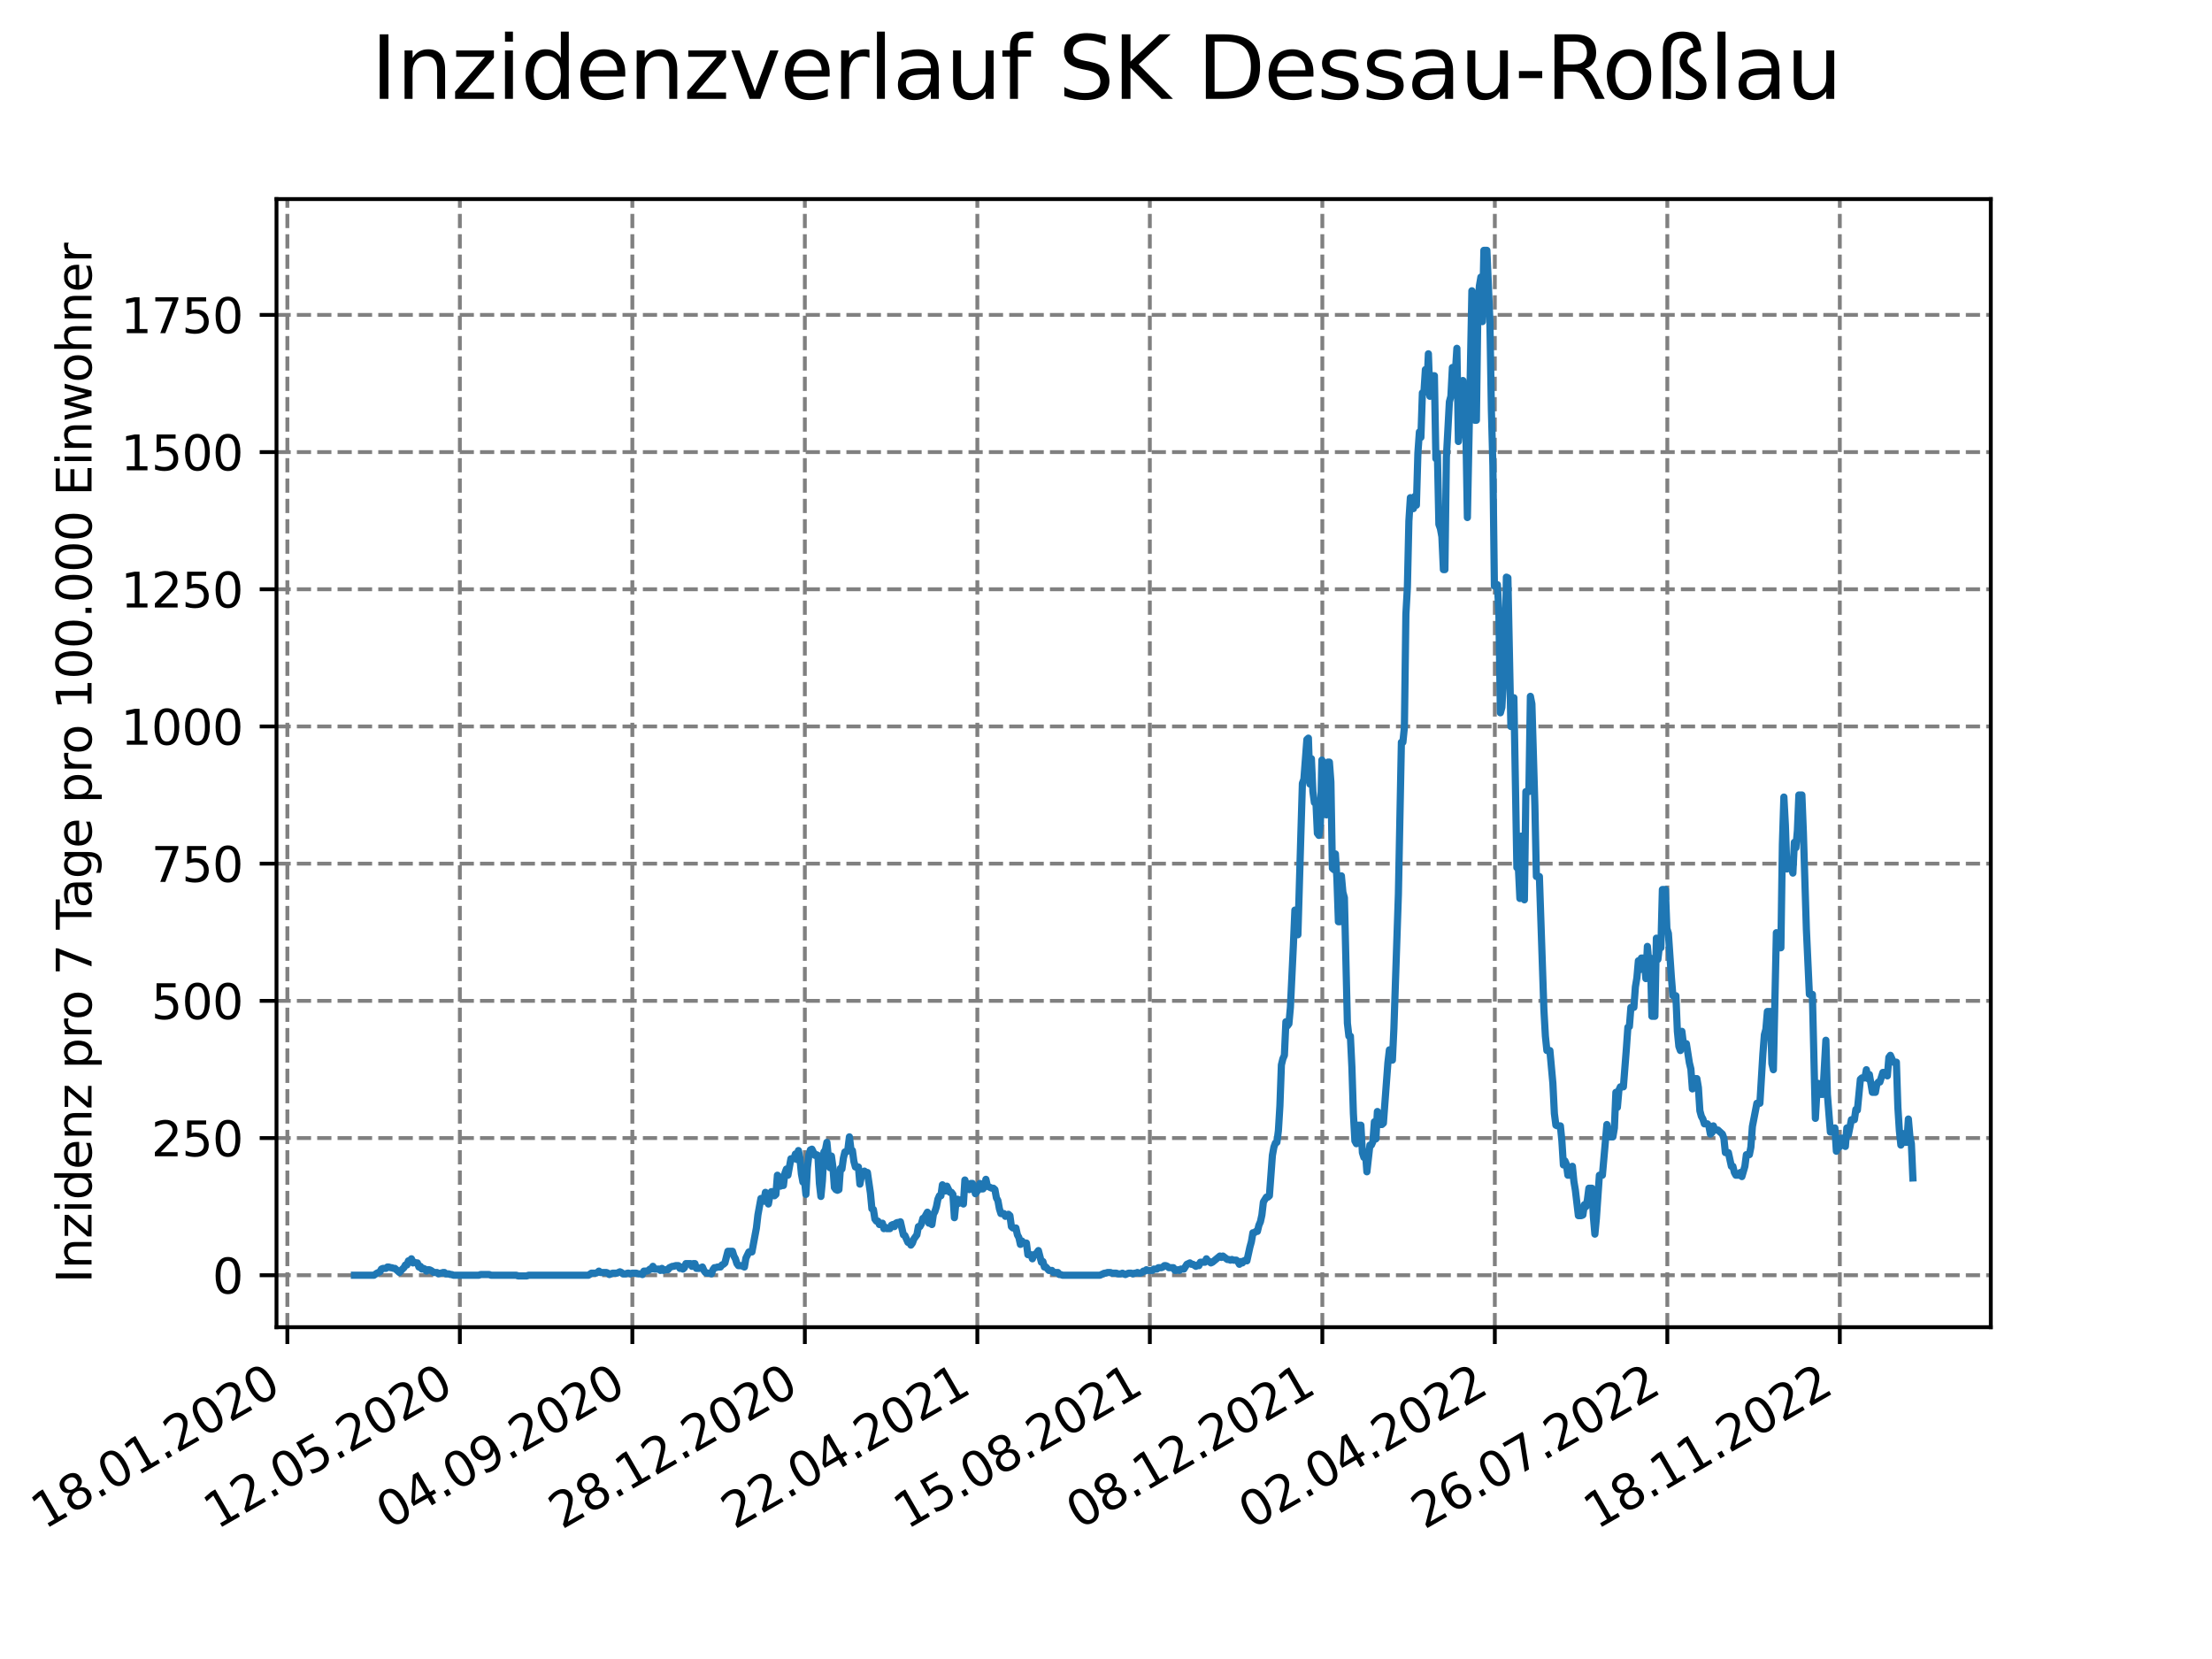 <?xml version="1.0" encoding="utf-8" standalone="no"?>
<!DOCTYPE svg PUBLIC "-//W3C//DTD SVG 1.1//EN"
  "http://www.w3.org/Graphics/SVG/1.1/DTD/svg11.dtd">
<svg xmlns:xlink="http://www.w3.org/1999/xlink" width="460.8pt" height="345.6pt" viewBox="0 0 460.8 345.6" xmlns="http://www.w3.org/2000/svg" version="1.1">
 <defs>
  <style type="text/css">*{stroke-linejoin: round; stroke-linecap: butt}</style>
 </defs>
 <g id="figure_1">
  <g id="patch_1">
   <path d="M 0 345.6 
L 460.8 345.6 
L 460.8 0 
L 0 0 
z
" style="fill: #ffffff"/>
  </g>
  <g id="axes_1">
   <g id="patch_2">
    <path d="M 57.6 276.48 
L 414.72 276.48 
L 414.72 41.472 
L 57.6 41.472 
z
" style="fill: #ffffff"/>
   </g>
   <g id="matplotlib.axis_1">
    <g id="xtick_1">
     <g id="line2d_1">
      <path d="M 59.863 276.48 
L 59.863 41.472 
" clip-path="url(#p223758a946)" style="fill: none; stroke-dasharray: 2.96,1.28; stroke-dashoffset: 0; stroke: #808080; stroke-width: 0.8"/>
     </g>
     <g id="line2d_2">
      <defs>
       <path id="mdf10ba7d74" d="M 0 0 
L 0 3.5 
" style="stroke: #000000; stroke-width: 0.8"/>
      </defs>
      <g>
       <use xlink:href="#mdf10ba7d74" x="59.863" y="276.48" style="stroke: #000000; stroke-width: 0.8"/>
      </g>
     </g>
     <g id="text_1">
      <!-- 18.01.2020 -->
      <g transform="translate(9.238 318.689) rotate(-30) scale(0.1 -0.1)">
       <defs>
        <path id="DejaVuSans-31" d="M 794 531 
L 1825 531 
L 1825 4091 
L 703 3866 
L 703 4441 
L 1819 4666 
L 2450 4666 
L 2450 531 
L 3481 531 
L 3481 0 
L 794 0 
L 794 531 
z
" transform="scale(0.016)"/>
        <path id="DejaVuSans-38" d="M 2034 2216 
Q 1584 2216 1326 1975 
Q 1069 1734 1069 1313 
Q 1069 891 1326 650 
Q 1584 409 2034 409 
Q 2484 409 2743 651 
Q 3003 894 3003 1313 
Q 3003 1734 2745 1975 
Q 2488 2216 2034 2216 
z
M 1403 2484 
Q 997 2584 770 2862 
Q 544 3141 544 3541 
Q 544 4100 942 4425 
Q 1341 4750 2034 4750 
Q 2731 4750 3128 4425 
Q 3525 4100 3525 3541 
Q 3525 3141 3298 2862 
Q 3072 2584 2669 2484 
Q 3125 2378 3379 2068 
Q 3634 1759 3634 1313 
Q 3634 634 3220 271 
Q 2806 -91 2034 -91 
Q 1263 -91 848 271 
Q 434 634 434 1313 
Q 434 1759 690 2068 
Q 947 2378 1403 2484 
z
M 1172 3481 
Q 1172 3119 1398 2916 
Q 1625 2713 2034 2713 
Q 2441 2713 2670 2916 
Q 2900 3119 2900 3481 
Q 2900 3844 2670 4047 
Q 2441 4250 2034 4250 
Q 1625 4250 1398 4047 
Q 1172 3844 1172 3481 
z
" transform="scale(0.016)"/>
        <path id="DejaVuSans-2e" d="M 684 794 
L 1344 794 
L 1344 0 
L 684 0 
L 684 794 
z
" transform="scale(0.016)"/>
        <path id="DejaVuSans-30" d="M 2034 4250 
Q 1547 4250 1301 3770 
Q 1056 3291 1056 2328 
Q 1056 1369 1301 889 
Q 1547 409 2034 409 
Q 2525 409 2770 889 
Q 3016 1369 3016 2328 
Q 3016 3291 2770 3770 
Q 2525 4250 2034 4250 
z
M 2034 4750 
Q 2819 4750 3233 4129 
Q 3647 3509 3647 2328 
Q 3647 1150 3233 529 
Q 2819 -91 2034 -91 
Q 1250 -91 836 529 
Q 422 1150 422 2328 
Q 422 3509 836 4129 
Q 1250 4750 2034 4750 
z
" transform="scale(0.016)"/>
        <path id="DejaVuSans-32" d="M 1228 531 
L 3431 531 
L 3431 0 
L 469 0 
L 469 531 
Q 828 903 1448 1529 
Q 2069 2156 2228 2338 
Q 2531 2678 2651 2914 
Q 2772 3150 2772 3378 
Q 2772 3750 2511 3984 
Q 2250 4219 1831 4219 
Q 1534 4219 1204 4116 
Q 875 4013 500 3803 
L 500 4441 
Q 881 4594 1212 4672 
Q 1544 4750 1819 4750 
Q 2544 4750 2975 4387 
Q 3406 4025 3406 3419 
Q 3406 3131 3298 2873 
Q 3191 2616 2906 2266 
Q 2828 2175 2409 1742 
Q 1991 1309 1228 531 
z
" transform="scale(0.016)"/>
       </defs>
       <use xlink:href="#DejaVuSans-31"/>
       <use xlink:href="#DejaVuSans-38" x="63.623"/>
       <use xlink:href="#DejaVuSans-2e" x="127.246"/>
       <use xlink:href="#DejaVuSans-30" x="159.033"/>
       <use xlink:href="#DejaVuSans-31" x="222.656"/>
       <use xlink:href="#DejaVuSans-2e" x="286.279"/>
       <use xlink:href="#DejaVuSans-32" x="318.066"/>
       <use xlink:href="#DejaVuSans-30" x="381.689"/>
       <use xlink:href="#DejaVuSans-32" x="445.312"/>
       <use xlink:href="#DejaVuSans-30" x="508.936"/>
      </g>
     </g>
    </g>
    <g id="xtick_2">
     <g id="line2d_3">
      <path d="M 95.797 276.48 
L 95.797 41.472 
" clip-path="url(#p223758a946)" style="fill: none; stroke-dasharray: 2.96,1.28; stroke-dashoffset: 0; stroke: #808080; stroke-width: 0.8"/>
     </g>
     <g id="line2d_4">
      <g>
       <use xlink:href="#mdf10ba7d74" x="95.797" y="276.48" style="stroke: #000000; stroke-width: 0.8"/>
      </g>
     </g>
     <g id="text_2">
      <!-- 12.05.2020 -->
      <g transform="translate(45.171 318.689) rotate(-30) scale(0.1 -0.1)">
       <defs>
        <path id="DejaVuSans-35" d="M 691 4666 
L 3169 4666 
L 3169 4134 
L 1269 4134 
L 1269 2991 
Q 1406 3038 1543 3061 
Q 1681 3084 1819 3084 
Q 2600 3084 3056 2656 
Q 3513 2228 3513 1497 
Q 3513 744 3044 326 
Q 2575 -91 1722 -91 
Q 1428 -91 1123 -41 
Q 819 9 494 109 
L 494 744 
Q 775 591 1075 516 
Q 1375 441 1709 441 
Q 2250 441 2565 725 
Q 2881 1009 2881 1497 
Q 2881 1984 2565 2268 
Q 2250 2553 1709 2553 
Q 1456 2553 1204 2497 
Q 953 2441 691 2322 
L 691 4666 
z
" transform="scale(0.016)"/>
       </defs>
       <use xlink:href="#DejaVuSans-31"/>
       <use xlink:href="#DejaVuSans-32" x="63.623"/>
       <use xlink:href="#DejaVuSans-2e" x="127.246"/>
       <use xlink:href="#DejaVuSans-30" x="159.033"/>
       <use xlink:href="#DejaVuSans-35" x="222.656"/>
       <use xlink:href="#DejaVuSans-2e" x="286.279"/>
       <use xlink:href="#DejaVuSans-32" x="318.066"/>
       <use xlink:href="#DejaVuSans-30" x="381.689"/>
       <use xlink:href="#DejaVuSans-32" x="445.312"/>
       <use xlink:href="#DejaVuSans-30" x="508.936"/>
      </g>
     </g>
    </g>
    <g id="xtick_3">
     <g id="line2d_5">
      <path d="M 131.73 276.48 
L 131.73 41.472 
" clip-path="url(#p223758a946)" style="fill: none; stroke-dasharray: 2.96,1.28; stroke-dashoffset: 0; stroke: #808080; stroke-width: 0.8"/>
     </g>
     <g id="line2d_6">
      <g>
       <use xlink:href="#mdf10ba7d74" x="131.73" y="276.48" style="stroke: #000000; stroke-width: 0.8"/>
      </g>
     </g>
     <g id="text_3">
      <!-- 04.09.2020 -->
      <g transform="translate(81.105 318.689) rotate(-30) scale(0.1 -0.1)">
       <defs>
        <path id="DejaVuSans-34" d="M 2419 4116 
L 825 1625 
L 2419 1625 
L 2419 4116 
z
M 2253 4666 
L 3047 4666 
L 3047 1625 
L 3713 1625 
L 3713 1100 
L 3047 1100 
L 3047 0 
L 2419 0 
L 2419 1100 
L 313 1100 
L 313 1709 
L 2253 4666 
z
" transform="scale(0.016)"/>
        <path id="DejaVuSans-39" d="M 703 97 
L 703 672 
Q 941 559 1184 500 
Q 1428 441 1663 441 
Q 2288 441 2617 861 
Q 2947 1281 2994 2138 
Q 2813 1869 2534 1725 
Q 2256 1581 1919 1581 
Q 1219 1581 811 2004 
Q 403 2428 403 3163 
Q 403 3881 828 4315 
Q 1253 4750 1959 4750 
Q 2769 4750 3195 4129 
Q 3622 3509 3622 2328 
Q 3622 1225 3098 567 
Q 2575 -91 1691 -91 
Q 1453 -91 1209 -44 
Q 966 3 703 97 
z
M 1959 2075 
Q 2384 2075 2632 2365 
Q 2881 2656 2881 3163 
Q 2881 3666 2632 3958 
Q 2384 4250 1959 4250 
Q 1534 4250 1286 3958 
Q 1038 3666 1038 3163 
Q 1038 2656 1286 2365 
Q 1534 2075 1959 2075 
z
" transform="scale(0.016)"/>
       </defs>
       <use xlink:href="#DejaVuSans-30"/>
       <use xlink:href="#DejaVuSans-34" x="63.623"/>
       <use xlink:href="#DejaVuSans-2e" x="127.246"/>
       <use xlink:href="#DejaVuSans-30" x="159.033"/>
       <use xlink:href="#DejaVuSans-39" x="222.656"/>
       <use xlink:href="#DejaVuSans-2e" x="286.279"/>
       <use xlink:href="#DejaVuSans-32" x="318.066"/>
       <use xlink:href="#DejaVuSans-30" x="381.689"/>
       <use xlink:href="#DejaVuSans-32" x="445.312"/>
       <use xlink:href="#DejaVuSans-30" x="508.936"/>
      </g>
     </g>
    </g>
    <g id="xtick_4">
     <g id="line2d_7">
      <path d="M 167.664 276.48 
L 167.664 41.472 
" clip-path="url(#p223758a946)" style="fill: none; stroke-dasharray: 2.96,1.28; stroke-dashoffset: 0; stroke: #808080; stroke-width: 0.8"/>
     </g>
     <g id="line2d_8">
      <g>
       <use xlink:href="#mdf10ba7d74" x="167.664" y="276.48" style="stroke: #000000; stroke-width: 0.8"/>
      </g>
     </g>
     <g id="text_4">
      <!-- 28.12.2020 -->
      <g transform="translate(117.039 318.689) rotate(-30) scale(0.1 -0.1)">
       <use xlink:href="#DejaVuSans-32"/>
       <use xlink:href="#DejaVuSans-38" x="63.623"/>
       <use xlink:href="#DejaVuSans-2e" x="127.246"/>
       <use xlink:href="#DejaVuSans-31" x="159.033"/>
       <use xlink:href="#DejaVuSans-32" x="222.656"/>
       <use xlink:href="#DejaVuSans-2e" x="286.279"/>
       <use xlink:href="#DejaVuSans-32" x="318.066"/>
       <use xlink:href="#DejaVuSans-30" x="381.689"/>
       <use xlink:href="#DejaVuSans-32" x="445.312"/>
       <use xlink:href="#DejaVuSans-30" x="508.936"/>
      </g>
     </g>
    </g>
    <g id="xtick_5">
     <g id="line2d_9">
      <path d="M 203.598 276.48 
L 203.598 41.472 
" clip-path="url(#p223758a946)" style="fill: none; stroke-dasharray: 2.96,1.28; stroke-dashoffset: 0; stroke: #808080; stroke-width: 0.8"/>
     </g>
     <g id="line2d_10">
      <g>
       <use xlink:href="#mdf10ba7d74" x="203.598" y="276.48" style="stroke: #000000; stroke-width: 0.8"/>
      </g>
     </g>
     <g id="text_5">
      <!-- 22.04.2021 -->
      <g transform="translate(152.973 318.689) rotate(-30) scale(0.1 -0.1)">
       <use xlink:href="#DejaVuSans-32"/>
       <use xlink:href="#DejaVuSans-32" x="63.623"/>
       <use xlink:href="#DejaVuSans-2e" x="127.246"/>
       <use xlink:href="#DejaVuSans-30" x="159.033"/>
       <use xlink:href="#DejaVuSans-34" x="222.656"/>
       <use xlink:href="#DejaVuSans-2e" x="286.279"/>
       <use xlink:href="#DejaVuSans-32" x="318.066"/>
       <use xlink:href="#DejaVuSans-30" x="381.689"/>
       <use xlink:href="#DejaVuSans-32" x="445.312"/>
       <use xlink:href="#DejaVuSans-31" x="508.936"/>
      </g>
     </g>
    </g>
    <g id="xtick_6">
     <g id="line2d_11">
      <path d="M 239.532 276.48 
L 239.532 41.472 
" clip-path="url(#p223758a946)" style="fill: none; stroke-dasharray: 2.96,1.28; stroke-dashoffset: 0; stroke: #808080; stroke-width: 0.8"/>
     </g>
     <g id="line2d_12">
      <g>
       <use xlink:href="#mdf10ba7d74" x="239.532" y="276.48" style="stroke: #000000; stroke-width: 0.8"/>
      </g>
     </g>
     <g id="text_6">
      <!-- 15.08.2021 -->
      <g transform="translate(188.907 318.689) rotate(-30) scale(0.1 -0.1)">
       <use xlink:href="#DejaVuSans-31"/>
       <use xlink:href="#DejaVuSans-35" x="63.623"/>
       <use xlink:href="#DejaVuSans-2e" x="127.246"/>
       <use xlink:href="#DejaVuSans-30" x="159.033"/>
       <use xlink:href="#DejaVuSans-38" x="222.656"/>
       <use xlink:href="#DejaVuSans-2e" x="286.279"/>
       <use xlink:href="#DejaVuSans-32" x="318.066"/>
       <use xlink:href="#DejaVuSans-30" x="381.689"/>
       <use xlink:href="#DejaVuSans-32" x="445.312"/>
       <use xlink:href="#DejaVuSans-31" x="508.936"/>
      </g>
     </g>
    </g>
    <g id="xtick_7">
     <g id="line2d_13">
      <path d="M 275.466 276.48 
L 275.466 41.472 
" clip-path="url(#p223758a946)" style="fill: none; stroke-dasharray: 2.96,1.28; stroke-dashoffset: 0; stroke: #808080; stroke-width: 0.8"/>
     </g>
     <g id="line2d_14">
      <g>
       <use xlink:href="#mdf10ba7d74" x="275.466" y="276.48" style="stroke: #000000; stroke-width: 0.8"/>
      </g>
     </g>
     <g id="text_7">
      <!-- 08.12.2021 -->
      <g transform="translate(224.841 318.689) rotate(-30) scale(0.1 -0.1)">
       <use xlink:href="#DejaVuSans-30"/>
       <use xlink:href="#DejaVuSans-38" x="63.623"/>
       <use xlink:href="#DejaVuSans-2e" x="127.246"/>
       <use xlink:href="#DejaVuSans-31" x="159.033"/>
       <use xlink:href="#DejaVuSans-32" x="222.656"/>
       <use xlink:href="#DejaVuSans-2e" x="286.279"/>
       <use xlink:href="#DejaVuSans-32" x="318.066"/>
       <use xlink:href="#DejaVuSans-30" x="381.689"/>
       <use xlink:href="#DejaVuSans-32" x="445.312"/>
       <use xlink:href="#DejaVuSans-31" x="508.936"/>
      </g>
     </g>
    </g>
    <g id="xtick_8">
     <g id="line2d_15">
      <path d="M 311.4 276.48 
L 311.4 41.472 
" clip-path="url(#p223758a946)" style="fill: none; stroke-dasharray: 2.96,1.28; stroke-dashoffset: 0; stroke: #808080; stroke-width: 0.8"/>
     </g>
     <g id="line2d_16">
      <g>
       <use xlink:href="#mdf10ba7d74" x="311.4" y="276.48" style="stroke: #000000; stroke-width: 0.8"/>
      </g>
     </g>
     <g id="text_8">
      <!-- 02.04.2022 -->
      <g transform="translate(260.775 318.689) rotate(-30) scale(0.1 -0.1)">
       <use xlink:href="#DejaVuSans-30"/>
       <use xlink:href="#DejaVuSans-32" x="63.623"/>
       <use xlink:href="#DejaVuSans-2e" x="127.246"/>
       <use xlink:href="#DejaVuSans-30" x="159.033"/>
       <use xlink:href="#DejaVuSans-34" x="222.656"/>
       <use xlink:href="#DejaVuSans-2e" x="286.279"/>
       <use xlink:href="#DejaVuSans-32" x="318.066"/>
       <use xlink:href="#DejaVuSans-30" x="381.689"/>
       <use xlink:href="#DejaVuSans-32" x="445.312"/>
       <use xlink:href="#DejaVuSans-32" x="508.936"/>
      </g>
     </g>
    </g>
    <g id="xtick_9">
     <g id="line2d_17">
      <path d="M 347.334 276.48 
L 347.334 41.472 
" clip-path="url(#p223758a946)" style="fill: none; stroke-dasharray: 2.96,1.28; stroke-dashoffset: 0; stroke: #808080; stroke-width: 0.8"/>
     </g>
     <g id="line2d_18">
      <g>
       <use xlink:href="#mdf10ba7d74" x="347.334" y="276.48" style="stroke: #000000; stroke-width: 0.8"/>
      </g>
     </g>
     <g id="text_9">
      <!-- 26.07.2022 -->
      <g transform="translate(296.708 318.689) rotate(-30) scale(0.1 -0.1)">
       <defs>
        <path id="DejaVuSans-36" d="M 2113 2584 
Q 1688 2584 1439 2293 
Q 1191 2003 1191 1497 
Q 1191 994 1439 701 
Q 1688 409 2113 409 
Q 2538 409 2786 701 
Q 3034 994 3034 1497 
Q 3034 2003 2786 2293 
Q 2538 2584 2113 2584 
z
M 3366 4563 
L 3366 3988 
Q 3128 4100 2886 4159 
Q 2644 4219 2406 4219 
Q 1781 4219 1451 3797 
Q 1122 3375 1075 2522 
Q 1259 2794 1537 2939 
Q 1816 3084 2150 3084 
Q 2853 3084 3261 2657 
Q 3669 2231 3669 1497 
Q 3669 778 3244 343 
Q 2819 -91 2113 -91 
Q 1303 -91 875 529 
Q 447 1150 447 2328 
Q 447 3434 972 4092 
Q 1497 4750 2381 4750 
Q 2619 4750 2861 4703 
Q 3103 4656 3366 4563 
z
" transform="scale(0.016)"/>
        <path id="DejaVuSans-37" d="M 525 4666 
L 3525 4666 
L 3525 4397 
L 1831 0 
L 1172 0 
L 2766 4134 
L 525 4134 
L 525 4666 
z
" transform="scale(0.016)"/>
       </defs>
       <use xlink:href="#DejaVuSans-32"/>
       <use xlink:href="#DejaVuSans-36" x="63.623"/>
       <use xlink:href="#DejaVuSans-2e" x="127.246"/>
       <use xlink:href="#DejaVuSans-30" x="159.033"/>
       <use xlink:href="#DejaVuSans-37" x="222.656"/>
       <use xlink:href="#DejaVuSans-2e" x="286.279"/>
       <use xlink:href="#DejaVuSans-32" x="318.066"/>
       <use xlink:href="#DejaVuSans-30" x="381.689"/>
       <use xlink:href="#DejaVuSans-32" x="445.312"/>
       <use xlink:href="#DejaVuSans-32" x="508.936"/>
      </g>
     </g>
    </g>
    <g id="xtick_10">
     <g id="line2d_19">
      <path d="M 383.267 276.48 
L 383.267 41.472 
" clip-path="url(#p223758a946)" style="fill: none; stroke-dasharray: 2.96,1.28; stroke-dashoffset: 0; stroke: #808080; stroke-width: 0.8"/>
     </g>
     <g id="line2d_20">
      <g>
       <use xlink:href="#mdf10ba7d74" x="383.267" y="276.48" style="stroke: #000000; stroke-width: 0.8"/>
      </g>
     </g>
     <g id="text_10">
      <!-- 18.11.2022 -->
      <g transform="translate(332.642 318.689) rotate(-30) scale(0.1 -0.1)">
       <use xlink:href="#DejaVuSans-31"/>
       <use xlink:href="#DejaVuSans-38" x="63.623"/>
       <use xlink:href="#DejaVuSans-2e" x="127.246"/>
       <use xlink:href="#DejaVuSans-31" x="159.033"/>
       <use xlink:href="#DejaVuSans-31" x="222.656"/>
       <use xlink:href="#DejaVuSans-2e" x="286.279"/>
       <use xlink:href="#DejaVuSans-32" x="318.066"/>
       <use xlink:href="#DejaVuSans-30" x="381.689"/>
       <use xlink:href="#DejaVuSans-32" x="445.312"/>
       <use xlink:href="#DejaVuSans-32" x="508.936"/>
      </g>
     </g>
    </g>
   </g>
   <g id="matplotlib.axis_2">
    <g id="ytick_1">
     <g id="line2d_21">
      <path d="M 57.6 265.655 
L 414.72 265.655 
" clip-path="url(#p223758a946)" style="fill: none; stroke-dasharray: 2.96,1.28; stroke-dashoffset: 0; stroke: #808080; stroke-width: 0.8"/>
     </g>
     <g id="line2d_22">
      <defs>
       <path id="m683cdaf715" d="M 0 0 
L -3.5 0 
" style="stroke: #000000; stroke-width: 0.8"/>
      </defs>
      <g>
       <use xlink:href="#m683cdaf715" x="57.6" y="265.655" style="stroke: #000000; stroke-width: 0.8"/>
      </g>
     </g>
     <g id="text_11">
      <!-- 0 -->
      <g transform="translate(44.237 269.454) scale(0.1 -0.1)">
       <use xlink:href="#DejaVuSans-30"/>
      </g>
     </g>
    </g>
    <g id="ytick_2">
     <g id="line2d_23">
      <path d="M 57.6 237.075 
L 414.72 237.075 
" clip-path="url(#p223758a946)" style="fill: none; stroke-dasharray: 2.96,1.28; stroke-dashoffset: 0; stroke: #808080; stroke-width: 0.8"/>
     </g>
     <g id="line2d_24">
      <g>
       <use xlink:href="#m683cdaf715" x="57.6" y="237.075" style="stroke: #000000; stroke-width: 0.8"/>
      </g>
     </g>
     <g id="text_12">
      <!-- 250 -->
      <g transform="translate(31.512 240.875) scale(0.1 -0.1)">
       <use xlink:href="#DejaVuSans-32"/>
       <use xlink:href="#DejaVuSans-35" x="63.623"/>
       <use xlink:href="#DejaVuSans-30" x="127.246"/>
      </g>
     </g>
    </g>
    <g id="ytick_3">
     <g id="line2d_25">
      <path d="M 57.6 208.496 
L 414.72 208.496 
" clip-path="url(#p223758a946)" style="fill: none; stroke-dasharray: 2.96,1.28; stroke-dashoffset: 0; stroke: #808080; stroke-width: 0.8"/>
     </g>
     <g id="line2d_26">
      <g>
       <use xlink:href="#m683cdaf715" x="57.6" y="208.496" style="stroke: #000000; stroke-width: 0.8"/>
      </g>
     </g>
     <g id="text_13">
      <!-- 500 -->
      <g transform="translate(31.512 212.295) scale(0.1 -0.1)">
       <use xlink:href="#DejaVuSans-35"/>
       <use xlink:href="#DejaVuSans-30" x="63.623"/>
       <use xlink:href="#DejaVuSans-30" x="127.246"/>
      </g>
     </g>
    </g>
    <g id="ytick_4">
     <g id="line2d_27">
      <path d="M 57.6 179.916 
L 414.72 179.916 
" clip-path="url(#p223758a946)" style="fill: none; stroke-dasharray: 2.96,1.28; stroke-dashoffset: 0; stroke: #808080; stroke-width: 0.8"/>
     </g>
     <g id="line2d_28">
      <g>
       <use xlink:href="#m683cdaf715" x="57.6" y="179.916" style="stroke: #000000; stroke-width: 0.8"/>
      </g>
     </g>
     <g id="text_14">
      <!-- 750 -->
      <g transform="translate(31.512 183.715) scale(0.1 -0.1)">
       <use xlink:href="#DejaVuSans-37"/>
       <use xlink:href="#DejaVuSans-35" x="63.623"/>
       <use xlink:href="#DejaVuSans-30" x="127.246"/>
      </g>
     </g>
    </g>
    <g id="ytick_5">
     <g id="line2d_29">
      <path d="M 57.6 151.336 
L 414.72 151.336 
" clip-path="url(#p223758a946)" style="fill: none; stroke-dasharray: 2.96,1.28; stroke-dashoffset: 0; stroke: #808080; stroke-width: 0.8"/>
     </g>
     <g id="line2d_30">
      <g>
       <use xlink:href="#m683cdaf715" x="57.6" y="151.336" style="stroke: #000000; stroke-width: 0.8"/>
      </g>
     </g>
     <g id="text_15">
      <!-- 1000 -->
      <g transform="translate(25.15 155.136) scale(0.1 -0.1)">
       <use xlink:href="#DejaVuSans-31"/>
       <use xlink:href="#DejaVuSans-30" x="63.623"/>
       <use xlink:href="#DejaVuSans-30" x="127.246"/>
       <use xlink:href="#DejaVuSans-30" x="190.869"/>
      </g>
     </g>
    </g>
    <g id="ytick_6">
     <g id="line2d_31">
      <path d="M 57.6 122.757 
L 414.72 122.757 
" clip-path="url(#p223758a946)" style="fill: none; stroke-dasharray: 2.96,1.28; stroke-dashoffset: 0; stroke: #808080; stroke-width: 0.8"/>
     </g>
     <g id="line2d_32">
      <g>
       <use xlink:href="#m683cdaf715" x="57.6" y="122.757" style="stroke: #000000; stroke-width: 0.8"/>
      </g>
     </g>
     <g id="text_16">
      <!-- 1250 -->
      <g transform="translate(25.15 126.556) scale(0.1 -0.1)">
       <use xlink:href="#DejaVuSans-31"/>
       <use xlink:href="#DejaVuSans-32" x="63.623"/>
       <use xlink:href="#DejaVuSans-35" x="127.246"/>
       <use xlink:href="#DejaVuSans-30" x="190.869"/>
      </g>
     </g>
    </g>
    <g id="ytick_7">
     <g id="line2d_33">
      <path d="M 57.6 94.177 
L 414.72 94.177 
" clip-path="url(#p223758a946)" style="fill: none; stroke-dasharray: 2.96,1.28; stroke-dashoffset: 0; stroke: #808080; stroke-width: 0.8"/>
     </g>
     <g id="line2d_34">
      <g>
       <use xlink:href="#m683cdaf715" x="57.6" y="94.177" style="stroke: #000000; stroke-width: 0.8"/>
      </g>
     </g>
     <g id="text_17">
      <!-- 1500 -->
      <g transform="translate(25.15 97.976) scale(0.1 -0.1)">
       <use xlink:href="#DejaVuSans-31"/>
       <use xlink:href="#DejaVuSans-35" x="63.623"/>
       <use xlink:href="#DejaVuSans-30" x="127.246"/>
       <use xlink:href="#DejaVuSans-30" x="190.869"/>
      </g>
     </g>
    </g>
    <g id="ytick_8">
     <g id="line2d_35">
      <path d="M 57.6 65.598 
L 414.72 65.598 
" clip-path="url(#p223758a946)" style="fill: none; stroke-dasharray: 2.96,1.28; stroke-dashoffset: 0; stroke: #808080; stroke-width: 0.8"/>
     </g>
     <g id="line2d_36">
      <g>
       <use xlink:href="#m683cdaf715" x="57.6" y="65.598" style="stroke: #000000; stroke-width: 0.8"/>
      </g>
     </g>
     <g id="text_18">
      <!-- 1750 -->
      <g transform="translate(25.15 69.397) scale(0.1 -0.1)">
       <use xlink:href="#DejaVuSans-31"/>
       <use xlink:href="#DejaVuSans-37" x="63.623"/>
       <use xlink:href="#DejaVuSans-35" x="127.246"/>
       <use xlink:href="#DejaVuSans-30" x="190.869"/>
      </g>
     </g>
    </g>
    <g id="text_19">
     <!-- Inzidenz pro 7 Tage pro 100.000 Einwohner -->
     <g transform="translate(19.07 267.301) rotate(-90) scale(0.1 -0.1)">
      <defs>
       <path id="DejaVuSans-49" d="M 628 4666 
L 1259 4666 
L 1259 0 
L 628 0 
L 628 4666 
z
" transform="scale(0.016)"/>
       <path id="DejaVuSans-6e" d="M 3513 2113 
L 3513 0 
L 2938 0 
L 2938 2094 
Q 2938 2591 2744 2837 
Q 2550 3084 2163 3084 
Q 1697 3084 1428 2787 
Q 1159 2491 1159 1978 
L 1159 0 
L 581 0 
L 581 3500 
L 1159 3500 
L 1159 2956 
Q 1366 3272 1645 3428 
Q 1925 3584 2291 3584 
Q 2894 3584 3203 3211 
Q 3513 2838 3513 2113 
z
" transform="scale(0.016)"/>
       <path id="DejaVuSans-7a" d="M 353 3500 
L 3084 3500 
L 3084 2975 
L 922 459 
L 3084 459 
L 3084 0 
L 275 0 
L 275 525 
L 2438 3041 
L 353 3041 
L 353 3500 
z
" transform="scale(0.016)"/>
       <path id="DejaVuSans-69" d="M 603 3500 
L 1178 3500 
L 1178 0 
L 603 0 
L 603 3500 
z
M 603 4863 
L 1178 4863 
L 1178 4134 
L 603 4134 
L 603 4863 
z
" transform="scale(0.016)"/>
       <path id="DejaVuSans-64" d="M 2906 2969 
L 2906 4863 
L 3481 4863 
L 3481 0 
L 2906 0 
L 2906 525 
Q 2725 213 2448 61 
Q 2172 -91 1784 -91 
Q 1150 -91 751 415 
Q 353 922 353 1747 
Q 353 2572 751 3078 
Q 1150 3584 1784 3584 
Q 2172 3584 2448 3432 
Q 2725 3281 2906 2969 
z
M 947 1747 
Q 947 1113 1208 752 
Q 1469 391 1925 391 
Q 2381 391 2643 752 
Q 2906 1113 2906 1747 
Q 2906 2381 2643 2742 
Q 2381 3103 1925 3103 
Q 1469 3103 1208 2742 
Q 947 2381 947 1747 
z
" transform="scale(0.016)"/>
       <path id="DejaVuSans-65" d="M 3597 1894 
L 3597 1613 
L 953 1613 
Q 991 1019 1311 708 
Q 1631 397 2203 397 
Q 2534 397 2845 478 
Q 3156 559 3463 722 
L 3463 178 
Q 3153 47 2828 -22 
Q 2503 -91 2169 -91 
Q 1331 -91 842 396 
Q 353 884 353 1716 
Q 353 2575 817 3079 
Q 1281 3584 2069 3584 
Q 2775 3584 3186 3129 
Q 3597 2675 3597 1894 
z
M 3022 2063 
Q 3016 2534 2758 2815 
Q 2500 3097 2075 3097 
Q 1594 3097 1305 2825 
Q 1016 2553 972 2059 
L 3022 2063 
z
" transform="scale(0.016)"/>
       <path id="DejaVuSans-20" transform="scale(0.016)"/>
       <path id="DejaVuSans-70" d="M 1159 525 
L 1159 -1331 
L 581 -1331 
L 581 3500 
L 1159 3500 
L 1159 2969 
Q 1341 3281 1617 3432 
Q 1894 3584 2278 3584 
Q 2916 3584 3314 3078 
Q 3713 2572 3713 1747 
Q 3713 922 3314 415 
Q 2916 -91 2278 -91 
Q 1894 -91 1617 61 
Q 1341 213 1159 525 
z
M 3116 1747 
Q 3116 2381 2855 2742 
Q 2594 3103 2138 3103 
Q 1681 3103 1420 2742 
Q 1159 2381 1159 1747 
Q 1159 1113 1420 752 
Q 1681 391 2138 391 
Q 2594 391 2855 752 
Q 3116 1113 3116 1747 
z
" transform="scale(0.016)"/>
       <path id="DejaVuSans-72" d="M 2631 2963 
Q 2534 3019 2420 3045 
Q 2306 3072 2169 3072 
Q 1681 3072 1420 2755 
Q 1159 2438 1159 1844 
L 1159 0 
L 581 0 
L 581 3500 
L 1159 3500 
L 1159 2956 
Q 1341 3275 1631 3429 
Q 1922 3584 2338 3584 
Q 2397 3584 2469 3576 
Q 2541 3569 2628 3553 
L 2631 2963 
z
" transform="scale(0.016)"/>
       <path id="DejaVuSans-6f" d="M 1959 3097 
Q 1497 3097 1228 2736 
Q 959 2375 959 1747 
Q 959 1119 1226 758 
Q 1494 397 1959 397 
Q 2419 397 2687 759 
Q 2956 1122 2956 1747 
Q 2956 2369 2687 2733 
Q 2419 3097 1959 3097 
z
M 1959 3584 
Q 2709 3584 3137 3096 
Q 3566 2609 3566 1747 
Q 3566 888 3137 398 
Q 2709 -91 1959 -91 
Q 1206 -91 779 398 
Q 353 888 353 1747 
Q 353 2609 779 3096 
Q 1206 3584 1959 3584 
z
" transform="scale(0.016)"/>
       <path id="DejaVuSans-54" d="M -19 4666 
L 3928 4666 
L 3928 4134 
L 2272 4134 
L 2272 0 
L 1638 0 
L 1638 4134 
L -19 4134 
L -19 4666 
z
" transform="scale(0.016)"/>
       <path id="DejaVuSans-61" d="M 2194 1759 
Q 1497 1759 1228 1600 
Q 959 1441 959 1056 
Q 959 750 1161 570 
Q 1363 391 1709 391 
Q 2188 391 2477 730 
Q 2766 1069 2766 1631 
L 2766 1759 
L 2194 1759 
z
M 3341 1997 
L 3341 0 
L 2766 0 
L 2766 531 
Q 2569 213 2275 61 
Q 1981 -91 1556 -91 
Q 1019 -91 701 211 
Q 384 513 384 1019 
Q 384 1609 779 1909 
Q 1175 2209 1959 2209 
L 2766 2209 
L 2766 2266 
Q 2766 2663 2505 2880 
Q 2244 3097 1772 3097 
Q 1472 3097 1187 3025 
Q 903 2953 641 2809 
L 641 3341 
Q 956 3463 1253 3523 
Q 1550 3584 1831 3584 
Q 2591 3584 2966 3190 
Q 3341 2797 3341 1997 
z
" transform="scale(0.016)"/>
       <path id="DejaVuSans-67" d="M 2906 1791 
Q 2906 2416 2648 2759 
Q 2391 3103 1925 3103 
Q 1463 3103 1205 2759 
Q 947 2416 947 1791 
Q 947 1169 1205 825 
Q 1463 481 1925 481 
Q 2391 481 2648 825 
Q 2906 1169 2906 1791 
z
M 3481 434 
Q 3481 -459 3084 -895 
Q 2688 -1331 1869 -1331 
Q 1566 -1331 1297 -1286 
Q 1028 -1241 775 -1147 
L 775 -588 
Q 1028 -725 1275 -790 
Q 1522 -856 1778 -856 
Q 2344 -856 2625 -561 
Q 2906 -266 2906 331 
L 2906 616 
Q 2728 306 2450 153 
Q 2172 0 1784 0 
Q 1141 0 747 490 
Q 353 981 353 1791 
Q 353 2603 747 3093 
Q 1141 3584 1784 3584 
Q 2172 3584 2450 3431 
Q 2728 3278 2906 2969 
L 2906 3500 
L 3481 3500 
L 3481 434 
z
" transform="scale(0.016)"/>
       <path id="DejaVuSans-45" d="M 628 4666 
L 3578 4666 
L 3578 4134 
L 1259 4134 
L 1259 2753 
L 3481 2753 
L 3481 2222 
L 1259 2222 
L 1259 531 
L 3634 531 
L 3634 0 
L 628 0 
L 628 4666 
z
" transform="scale(0.016)"/>
       <path id="DejaVuSans-77" d="M 269 3500 
L 844 3500 
L 1563 769 
L 2278 3500 
L 2956 3500 
L 3675 769 
L 4391 3500 
L 4966 3500 
L 4050 0 
L 3372 0 
L 2619 2869 
L 1863 0 
L 1184 0 
L 269 3500 
z
" transform="scale(0.016)"/>
       <path id="DejaVuSans-68" d="M 3513 2113 
L 3513 0 
L 2938 0 
L 2938 2094 
Q 2938 2591 2744 2837 
Q 2550 3084 2163 3084 
Q 1697 3084 1428 2787 
Q 1159 2491 1159 1978 
L 1159 0 
L 581 0 
L 581 4863 
L 1159 4863 
L 1159 2956 
Q 1366 3272 1645 3428 
Q 1925 3584 2291 3584 
Q 2894 3584 3203 3211 
Q 3513 2838 3513 2113 
z
" transform="scale(0.016)"/>
      </defs>
      <use xlink:href="#DejaVuSans-49"/>
      <use xlink:href="#DejaVuSans-6e" x="29.492"/>
      <use xlink:href="#DejaVuSans-7a" x="92.871"/>
      <use xlink:href="#DejaVuSans-69" x="145.361"/>
      <use xlink:href="#DejaVuSans-64" x="173.145"/>
      <use xlink:href="#DejaVuSans-65" x="236.621"/>
      <use xlink:href="#DejaVuSans-6e" x="298.145"/>
      <use xlink:href="#DejaVuSans-7a" x="361.523"/>
      <use xlink:href="#DejaVuSans-20" x="414.014"/>
      <use xlink:href="#DejaVuSans-70" x="445.801"/>
      <use xlink:href="#DejaVuSans-72" x="509.277"/>
      <use xlink:href="#DejaVuSans-6f" x="548.141"/>
      <use xlink:href="#DejaVuSans-20" x="609.322"/>
      <use xlink:href="#DejaVuSans-37" x="641.109"/>
      <use xlink:href="#DejaVuSans-20" x="704.732"/>
      <use xlink:href="#DejaVuSans-54" x="736.52"/>
      <use xlink:href="#DejaVuSans-61" x="781.104"/>
      <use xlink:href="#DejaVuSans-67" x="842.383"/>
      <use xlink:href="#DejaVuSans-65" x="905.859"/>
      <use xlink:href="#DejaVuSans-20" x="967.383"/>
      <use xlink:href="#DejaVuSans-70" x="999.17"/>
      <use xlink:href="#DejaVuSans-72" x="1062.646"/>
      <use xlink:href="#DejaVuSans-6f" x="1101.51"/>
      <use xlink:href="#DejaVuSans-20" x="1162.691"/>
      <use xlink:href="#DejaVuSans-31" x="1194.479"/>
      <use xlink:href="#DejaVuSans-30" x="1258.102"/>
      <use xlink:href="#DejaVuSans-30" x="1321.725"/>
      <use xlink:href="#DejaVuSans-2e" x="1385.348"/>
      <use xlink:href="#DejaVuSans-30" x="1417.135"/>
      <use xlink:href="#DejaVuSans-30" x="1480.758"/>
      <use xlink:href="#DejaVuSans-30" x="1544.381"/>
      <use xlink:href="#DejaVuSans-20" x="1608.004"/>
      <use xlink:href="#DejaVuSans-45" x="1639.791"/>
      <use xlink:href="#DejaVuSans-69" x="1702.975"/>
      <use xlink:href="#DejaVuSans-6e" x="1730.758"/>
      <use xlink:href="#DejaVuSans-77" x="1794.137"/>
      <use xlink:href="#DejaVuSans-6f" x="1875.924"/>
      <use xlink:href="#DejaVuSans-68" x="1937.105"/>
      <use xlink:href="#DejaVuSans-6e" x="2000.484"/>
      <use xlink:href="#DejaVuSans-65" x="2063.863"/>
      <use xlink:href="#DejaVuSans-72" x="2125.387"/>
     </g>
    </g>
   </g>
   <g id="line2d_37">
    <path d="M 73.833 265.655 
L 77.895 265.655 
L 78.52 265.227 
L 79.145 264.942 
L 79.457 264.371 
L 79.77 264.228 
L 80.395 264.228 
L 80.707 263.943 
L 81.019 263.943 
L 81.332 264.085 
L 81.644 264.085 
L 81.957 264.228 
L 82.269 264.228 
L 83.207 265.084 
L 83.832 264.371 
L 84.144 264.085 
L 84.457 263.514 
L 84.769 263.514 
L 85.082 262.658 
L 85.394 262.658 
L 85.707 262.23 
L 86.019 263.086 
L 86.331 262.944 
L 86.644 263.086 
L 86.956 263.086 
L 87.269 263.943 
L 87.581 263.8 
L 87.894 264.371 
L 88.206 264.228 
L 88.519 264.371 
L 88.831 264.799 
L 89.144 264.513 
L 89.456 264.513 
L 89.769 264.656 
L 90.394 265.084 
L 91.018 265.084 
L 91.331 265.37 
L 91.643 265.227 
L 91.956 265.227 
L 92.268 265.084 
L 92.581 265.084 
L 92.893 265.37 
L 93.518 265.37 
L 93.831 265.512 
L 94.143 265.512 
L 94.456 265.655 
L 99.768 265.655 
L 100.08 265.512 
L 101.955 265.512 
L 102.267 265.655 
L 107.579 265.655 
L 107.892 265.798 
L 109.767 265.798 
L 110.079 265.655 
L 122.578 265.655 
L 123.203 265.227 
L 124.14 265.227 
L 124.453 265.084 
L 124.765 264.799 
L 125.078 265.084 
L 126.327 265.084 
L 126.64 265.227 
L 126.952 265.512 
L 127.577 265.227 
L 128.515 265.227 
L 129.14 264.942 
L 129.452 265.084 
L 129.765 265.37 
L 130.389 265.37 
L 130.702 265.227 
L 131.014 265.227 
L 131.327 265.37 
L 131.639 265.227 
L 132.577 265.227 
L 132.889 265.37 
L 133.514 265.37 
L 133.827 265.512 
L 134.139 264.799 
L 134.764 264.799 
L 135.077 264.656 
L 135.389 264.371 
L 135.701 264.371 
L 136.014 263.8 
L 136.326 264.371 
L 137.264 264.371 
L 137.576 264.656 
L 137.889 264.228 
L 138.201 264.656 
L 138.514 264.513 
L 139.139 264.513 
L 139.451 264.085 
L 140.076 263.8 
L 140.388 263.8 
L 140.701 263.657 
L 141.326 263.657 
L 141.638 264.228 
L 141.951 263.943 
L 142.263 264.371 
L 142.576 264.085 
L 142.888 263.229 
L 143.826 263.229 
L 144.138 263.8 
L 144.451 263.229 
L 144.763 263.229 
L 145.075 264.228 
L 145.7 264.228 
L 146.325 263.943 
L 146.638 264.656 
L 146.95 265.084 
L 147.263 265.227 
L 147.888 265.227 
L 148.2 265.37 
L 148.513 264.513 
L 148.825 264.085 
L 149.138 264.085 
L 149.45 263.943 
L 150.075 263.943 
L 150.387 263.514 
L 150.7 263.372 
L 151.012 263.086 
L 151.637 260.66 
L 152.575 260.66 
L 152.887 261.659 
L 153.2 262.23 
L 153.512 263.229 
L 153.825 263.657 
L 154.45 263.657 
L 155.074 263.943 
L 155.387 262.087 
L 156.012 260.803 
L 156.637 260.803 
L 157.574 255.808 
L 157.887 253.096 
L 158.512 249.671 
L 158.824 249.671 
L 159.137 250.242 
L 159.449 248.387 
L 159.762 250.099 
L 160.074 250.813 
L 160.386 249.1 
L 160.699 248.244 
L 161.011 248.244 
L 161.324 249.1 
L 161.636 248.815 
L 161.949 244.819 
L 162.261 245.104 
L 162.574 247.102 
L 162.886 246.96 
L 163.199 246.96 
L 163.511 244.391 
L 163.824 243.534 
L 164.136 244.819 
L 164.761 241.394 
L 165.386 241.394 
L 165.698 240.395 
L 166.011 241.536 
L 166.323 239.681 
L 166.636 241.251 
L 166.948 244.533 
L 167.261 246.246 
L 167.573 245.675 
L 167.886 248.815 
L 168.198 243.249 
L 168.511 240.537 
L 168.823 239.538 
L 169.136 239.396 
L 169.76 240.68 
L 170.073 240.537 
L 170.385 240.68 
L 170.698 246.531 
L 171.01 249.243 
L 171.323 245.96 
L 171.635 239.966 
L 171.948 239.538 
L 172.26 237.968 
L 172.573 241.251 
L 172.885 243.249 
L 173.198 240.823 
L 173.51 243.106 
L 173.823 247.388 
L 174.135 247.816 
L 174.448 247.959 
L 174.76 247.816 
L 175.072 243.392 
L 175.385 243.534 
L 175.697 241.251 
L 176.01 239.966 
L 176.322 239.966 
L 176.635 239.396 
L 176.947 236.827 
L 177.26 239.396 
L 177.572 239.681 
L 177.885 241.964 
L 178.197 243.106 
L 178.822 243.106 
L 179.135 246.674 
L 179.447 244.961 
L 179.759 244.961 
L 180.072 243.962 
L 180.384 244.248 
L 180.697 244.248 
L 181.322 248.529 
L 181.634 251.812 
L 181.947 251.955 
L 182.259 253.953 
L 182.572 254.381 
L 182.884 254.381 
L 183.197 255.094 
L 183.822 254.809 
L 184.134 255.951 
L 184.446 255.665 
L 184.759 255.951 
L 185.384 255.951 
L 185.696 255.237 
L 186.009 255.094 
L 186.321 255.522 
L 186.634 254.809 
L 186.946 254.666 
L 187.259 254.666 
L 187.571 254.523 
L 188.196 257.235 
L 188.509 257.378 
L 189.134 258.805 
L 189.446 258.805 
L 189.758 259.376 
L 190.071 258.948 
L 190.383 258.091 
L 191.008 257.235 
L 191.321 255.522 
L 191.633 255.522 
L 191.946 254.952 
L 192.258 253.81 
L 192.571 253.667 
L 193.196 252.525 
L 193.508 254.809 
L 193.821 254.809 
L 194.133 255.094 
L 194.445 252.954 
L 194.758 252.383 
L 195.07 251.384 
L 195.383 249.814 
L 195.695 249.1 
L 196.008 249.1 
L 196.32 246.817 
L 196.633 247.102 
L 196.945 248.101 
L 197.258 247.102 
L 197.883 248.387 
L 198.195 248.387 
L 198.508 248.815 
L 198.82 253.667 
L 199.133 250.527 
L 199.445 249.814 
L 199.757 250.67 
L 200.07 249.957 
L 200.382 249.957 
L 200.695 250.813 
L 201.007 245.818 
L 201.32 246.96 
L 201.632 247.53 
L 201.945 247.816 
L 202.257 246.531 
L 202.57 246.531 
L 202.882 247.388 
L 203.195 248.672 
L 203.82 247.816 
L 204.132 246.531 
L 204.444 247.673 
L 204.757 247.673 
L 205.069 247.245 
L 205.382 245.675 
L 205.694 247.102 
L 206.632 247.53 
L 206.944 247.53 
L 207.257 247.816 
L 207.569 249.528 
L 207.882 250.099 
L 208.194 251.812 
L 208.507 252.811 
L 209.131 252.811 
L 209.444 253.382 
L 210.069 252.954 
L 210.381 253.239 
L 210.694 255.522 
L 211.006 255.808 
L 211.631 255.808 
L 211.944 257.235 
L 212.256 257.806 
L 212.569 259.233 
L 212.881 258.519 
L 213.194 258.948 
L 213.819 258.948 
L 214.131 261.374 
L 214.756 261.374 
L 215.068 262.23 
L 215.381 261.374 
L 215.693 261.374 
L 216.318 260.517 
L 216.943 262.944 
L 217.256 262.801 
L 217.568 263.943 
L 217.881 263.943 
L 218.506 264.656 
L 219.13 264.656 
L 219.443 265.084 
L 220.38 265.084 
L 220.693 265.512 
L 221.005 265.512 
L 221.318 265.655 
L 229.129 265.655 
L 230.067 265.227 
L 230.379 265.227 
L 230.692 265.084 
L 231.317 265.084 
L 231.629 265.227 
L 232.567 265.227 
L 232.879 265.37 
L 233.504 265.37 
L 233.816 265.227 
L 234.441 265.512 
L 235.066 265.227 
L 235.691 265.227 
L 236.004 265.37 
L 236.316 265.227 
L 236.629 265.227 
L 236.941 265.084 
L 237.254 265.227 
L 237.566 265.227 
L 237.879 265.084 
L 238.191 264.799 
L 238.504 264.799 
L 238.816 264.513 
L 239.128 264.656 
L 240.066 264.656 
L 240.378 264.371 
L 241.003 264.371 
L 241.316 264.085 
L 241.941 264.085 
L 242.253 263.943 
L 242.566 263.657 
L 242.878 263.657 
L 243.191 263.8 
L 243.503 264.085 
L 244.44 264.085 
L 244.753 264.656 
L 245.065 264.656 
L 245.378 264.513 
L 245.69 264.656 
L 246.003 264.371 
L 246.628 264.371 
L 247.253 263.372 
L 247.878 263.086 
L 248.19 263.372 
L 248.502 263.372 
L 249.127 263.8 
L 249.44 263.514 
L 249.752 263.657 
L 250.065 262.944 
L 251.002 262.944 
L 251.315 262.23 
L 251.627 262.658 
L 251.94 262.801 
L 252.252 263.086 
L 252.565 262.944 
L 254.127 261.659 
L 254.439 261.945 
L 254.752 261.659 
L 255.689 262.373 
L 256.002 262.373 
L 256.314 262.515 
L 256.627 262.373 
L 256.939 262.515 
L 257.564 262.515 
L 257.877 262.801 
L 258.189 263.372 
L 258.501 262.801 
L 258.814 263.086 
L 259.126 262.658 
L 259.439 262.515 
L 259.751 262.658 
L 260.376 259.804 
L 260.689 258.662 
L 261.001 256.807 
L 261.314 256.807 
L 261.626 256.521 
L 261.939 256.521 
L 262.251 255.237 
L 262.564 254.523 
L 262.876 253.096 
L 263.189 250.385 
L 263.813 249.386 
L 264.126 249.386 
L 264.438 249.1 
L 265.063 240.68 
L 265.376 238.967 
L 265.688 238.111 
L 266.001 237.968 
L 266.313 235.542 
L 266.626 230.405 
L 266.938 221.842 
L 267.251 220.557 
L 267.563 219.844 
L 267.876 212.851 
L 268.188 213.707 
L 268.5 213.279 
L 268.813 209.854 
L 269.438 196.867 
L 269.75 189.588 
L 270.063 194.583 
L 270.375 194.726 
L 271 173.604 
L 271.313 163.186 
L 271.625 162.33 
L 272.25 154.052 
L 272.563 153.767 
L 272.875 163.329 
L 273.187 158.048 
L 273.5 164.899 
L 273.812 167.182 
L 274.125 166.897 
L 274.437 173.604 
L 274.75 174.032 
L 275.062 171.464 
L 275.375 158.334 
L 275.687 168.609 
L 276 169.037 
L 276.312 169.751 
L 276.625 158.762 
L 276.937 158.762 
L 277.25 162.901 
L 277.562 180.883 
L 277.875 181.168 
L 278.187 177.886 
L 278.499 182.881 
L 278.812 192.014 
L 279.124 192.014 
L 279.437 182.453 
L 279.749 185.878 
L 280.062 187.019 
L 280.687 213.136 
L 280.999 215.848 
L 281.312 215.848 
L 281.624 222.27 
L 281.937 231.974 
L 282.249 237.683 
L 282.562 238.254 
L 282.874 234.401 
L 283.499 234.401 
L 283.811 240.109 
L 284.124 241.108 
L 284.436 239.966 
L 284.749 244.105 
L 285.374 238.539 
L 285.686 238.539 
L 285.999 237.826 
L 286.311 233.687 
L 286.624 237.255 
L 286.936 231.546 
L 287.249 233.402 
L 287.561 234.258 
L 287.874 234.258 
L 288.186 233.972 
L 289.123 221.414 
L 289.436 218.702 
L 289.748 220.843 
L 290.061 220.843 
L 290.373 214.278 
L 291.311 186.306 
L 291.936 154.623 
L 292.248 154.623 
L 292.561 151.483 
L 292.873 127.936 
L 293.185 122.37 
L 293.498 108.526 
L 293.81 103.674 
L 294.123 105.958 
L 294.435 105.958 
L 294.748 103.389 
L 295.06 105.244 
L 295.373 94.398 
L 295.685 89.974 
L 295.998 91.115 
L 296.31 81.839 
L 296.623 81.839 
L 296.935 76.987 
L 297.248 80.697 
L 297.56 73.704 
L 297.872 82.552 
L 298.185 79.127 
L 298.497 78.271 
L 298.81 78.271 
L 299.122 95.539 
L 299.435 94.398 
L 299.747 109.24 
L 300.06 110.096 
L 300.372 111.809 
L 300.685 118.659 
L 300.997 118.659 
L 301.31 95.254 
L 301.935 83.694 
L 302.247 82.552 
L 302.56 76.558 
L 302.872 77.557 
L 303.184 77.557 
L 303.497 72.562 
L 303.809 91.972 
L 304.122 88.689 
L 304.434 90.544 
L 304.747 79.27 
L 305.059 89.831 
L 305.372 89.831 
L 305.684 107.813 
L 306.309 76.701 
L 306.622 60.574 
L 306.934 82.838 
L 307.247 87.547 
L 307.559 87.547 
L 307.871 63.999 
L 308.184 59.575 
L 308.496 57.72 
L 308.809 66.996 
L 309.121 52.154 
L 309.746 52.154 
L 310.371 66.854 
L 310.684 85.407 
L 310.996 96.967 
L 311.309 122.084 
L 311.934 121.799 
L 312.246 127.507 
L 312.558 148.486 
L 312.871 147.345 
L 313.183 141.636 
L 313.496 139.353 
L 313.808 120.229 
L 314.121 120.372 
L 314.746 151.341 
L 315.058 150.342 
L 315.371 145.347 
L 315.996 180.74 
L 316.308 180.74 
L 316.621 187.162 
L 316.933 174.175 
L 317.246 176.744 
L 317.558 187.448 
L 317.87 164.899 
L 318.495 164.899 
L 318.808 145.061 
L 319.12 146.631 
L 319.745 167.896 
L 320.058 182.595 
L 320.683 182.595 
L 321.62 210.282 
L 321.933 215.848 
L 322.245 218.845 
L 322.87 218.845 
L 323.495 225.695 
L 323.807 231.974 
L 324.12 234.401 
L 324.432 234.543 
L 325.057 234.543 
L 325.37 237.683 
L 325.682 242.678 
L 325.995 241.822 
L 326.307 242.535 
L 326.62 244.819 
L 327.245 244.819 
L 327.557 242.963 
L 327.869 246.103 
L 328.182 247.959 
L 328.807 253.239 
L 329.432 253.239 
L 329.744 253.096 
L 330.057 250.956 
L 330.369 251.384 
L 330.682 249.957 
L 330.994 247.53 
L 331.619 247.53 
L 331.932 253.524 
L 332.244 257.092 
L 332.556 253.81 
L 333.181 244.819 
L 333.806 244.819 
L 334.744 234.258 
L 335.056 235.97 
L 335.369 236.827 
L 335.994 236.827 
L 336.306 234.971 
L 336.619 227.55 
L 336.931 230.69 
L 337.243 227.122 
L 337.556 226.409 
L 338.181 226.409 
L 338.806 218.417 
L 339.118 213.992 
L 339.431 213.85 
L 339.743 209.854 
L 340.368 209.854 
L 340.681 205.572 
L 340.993 203.717 
L 341.306 200.149 
L 341.618 202.004 
L 341.931 199.578 
L 342.555 199.578 
L 342.868 203.86 
L 343.18 197.152 
L 343.493 200.72 
L 343.805 199.578 
L 344.118 211.709 
L 344.743 211.709 
L 345.055 195.44 
L 345.368 199.864 
L 345.68 197.152 
L 345.993 197.438 
L 346.305 185.307 
L 346.93 185.307 
L 347.242 193.442 
L 347.555 194.441 
L 348.18 203.574 
L 348.492 207.428 
L 349.117 207.428 
L 349.43 214.849 
L 349.742 217.988 
L 350.055 218.845 
L 350.367 214.849 
L 350.68 217.418 
L 351.305 217.418 
L 351.929 221.414 
L 352.242 222.698 
L 352.554 226.837 
L 352.867 224.696 
L 353.492 224.696 
L 353.804 226.551 
L 354.117 231.404 
L 354.429 232.545 
L 354.742 233.116 
L 355.054 234.115 
L 355.679 234.115 
L 355.992 234.543 
L 356.304 236.256 
L 356.617 235.97 
L 356.929 234.543 
L 357.241 235.4 
L 357.866 235.4 
L 358.804 236.256 
L 359.116 237.112 
L 359.429 240.109 
L 360.054 240.109 
L 360.679 242.963 
L 360.991 242.963 
L 361.304 244.248 
L 361.616 244.819 
L 362.241 244.819 
L 362.553 244.248 
L 362.866 245.104 
L 363.491 242.963 
L 363.803 240.537 
L 364.428 240.537 
L 364.741 238.967 
L 365.053 234.686 
L 365.991 229.834 
L 366.616 229.834 
L 367.24 219.558 
L 367.553 215.562 
L 367.865 214.421 
L 368.178 210.71 
L 368.803 210.71 
L 369.115 221.556 
L 369.428 222.841 
L 370.053 194.298 
L 370.365 197.438 
L 370.99 197.438 
L 371.303 175.888 
L 371.615 166.04 
L 371.927 171.892 
L 372.24 181.025 
L 372.552 180.883 
L 373.177 180.883 
L 373.49 181.882 
L 373.802 175.46 
L 374.115 176.601 
L 374.427 173.033 
L 374.74 165.612 
L 375.365 165.612 
L 375.677 173.462 
L 376.302 193.584 
L 376.927 207.142 
L 377.552 207.142 
L 378.177 232.973 
L 378.489 227.55 
L 378.802 225.695 
L 379.114 227.978 
L 379.739 227.978 
L 380.364 216.704 
L 380.677 227.978 
L 381.302 235.828 
L 381.926 235.828 
L 382.239 234.971 
L 382.551 239.824 
L 382.864 238.967 
L 383.176 238.967 
L 383.489 237.112 
L 384.114 237.112 
L 384.426 238.825 
L 384.739 234.971 
L 385.051 236.399 
L 385.676 233.259 
L 386.301 233.259 
L 386.613 231.118 
L 386.926 231.261 
L 387.551 224.839 
L 387.863 224.553 
L 388.488 224.553 
L 388.801 222.841 
L 389.113 224.696 
L 389.426 223.84 
L 390.051 227.55 
L 390.676 227.55 
L 390.988 225.838 
L 391.301 225.41 
L 391.613 225.41 
L 392.238 223.412 
L 392.863 223.412 
L 393.175 224.125 
L 393.488 220.272 
L 393.8 219.844 
L 394.425 221.271 
L 395.05 221.271 
L 395.363 230.69 
L 395.675 235.542 
L 395.988 238.539 
L 396.3 236.113 
L 396.612 237.968 
L 397.237 237.968 
L 397.55 233.116 
L 397.862 236.684 
L 398.175 238.254 
L 398.487 245.39 
L 398.487 245.39 
" clip-path="url(#p223758a946)" style="fill: none; stroke: #1f77b4; stroke-width: 1.5; stroke-linecap: square"/>
   </g>
   <g id="patch_3">
    <path d="M 57.6 276.48 
L 57.6 41.472 
" style="fill: none; stroke: #000000; stroke-width: 0.8; stroke-linejoin: miter; stroke-linecap: square"/>
   </g>
   <g id="patch_4">
    <path d="M 414.72 276.48 
L 414.72 41.472 
" style="fill: none; stroke: #000000; stroke-width: 0.8; stroke-linejoin: miter; stroke-linecap: square"/>
   </g>
   <g id="patch_5">
    <path d="M 57.6 276.48 
L 414.72 276.48 
" style="fill: none; stroke: #000000; stroke-width: 0.8; stroke-linejoin: miter; stroke-linecap: square"/>
   </g>
   <g id="patch_6">
    <path d="M 57.6 41.472 
L 414.72 41.472 
" style="fill: none; stroke: #000000; stroke-width: 0.8; stroke-linejoin: miter; stroke-linecap: square"/>
   </g>
  </g>
  <g id="text_20">
   <!-- Inzidenzverlauf SK Dessau-Roßlau -->
   <g transform="translate(77.296 20.589) scale(0.18 -0.18)">
    <defs>
     <path id="DejaVuSans-76" d="M 191 3500 
L 800 3500 
L 1894 563 
L 2988 3500 
L 3597 3500 
L 2284 0 
L 1503 0 
L 191 3500 
z
" transform="scale(0.016)"/>
     <path id="DejaVuSans-6c" d="M 603 4863 
L 1178 4863 
L 1178 0 
L 603 0 
L 603 4863 
z
" transform="scale(0.016)"/>
     <path id="DejaVuSans-75" d="M 544 1381 
L 544 3500 
L 1119 3500 
L 1119 1403 
Q 1119 906 1312 657 
Q 1506 409 1894 409 
Q 2359 409 2629 706 
Q 2900 1003 2900 1516 
L 2900 3500 
L 3475 3500 
L 3475 0 
L 2900 0 
L 2900 538 
Q 2691 219 2414 64 
Q 2138 -91 1772 -91 
Q 1169 -91 856 284 
Q 544 659 544 1381 
z
M 1991 3584 
L 1991 3584 
z
" transform="scale(0.016)"/>
     <path id="DejaVuSans-66" d="M 2375 4863 
L 2375 4384 
L 1825 4384 
Q 1516 4384 1395 4259 
Q 1275 4134 1275 3809 
L 1275 3500 
L 2222 3500 
L 2222 3053 
L 1275 3053 
L 1275 0 
L 697 0 
L 697 3053 
L 147 3053 
L 147 3500 
L 697 3500 
L 697 3744 
Q 697 4328 969 4595 
Q 1241 4863 1831 4863 
L 2375 4863 
z
" transform="scale(0.016)"/>
     <path id="DejaVuSans-53" d="M 3425 4513 
L 3425 3897 
Q 3066 4069 2747 4153 
Q 2428 4238 2131 4238 
Q 1616 4238 1336 4038 
Q 1056 3838 1056 3469 
Q 1056 3159 1242 3001 
Q 1428 2844 1947 2747 
L 2328 2669 
Q 3034 2534 3370 2195 
Q 3706 1856 3706 1288 
Q 3706 609 3251 259 
Q 2797 -91 1919 -91 
Q 1588 -91 1214 -16 
Q 841 59 441 206 
L 441 856 
Q 825 641 1194 531 
Q 1563 422 1919 422 
Q 2459 422 2753 634 
Q 3047 847 3047 1241 
Q 3047 1584 2836 1778 
Q 2625 1972 2144 2069 
L 1759 2144 
Q 1053 2284 737 2584 
Q 422 2884 422 3419 
Q 422 4038 858 4394 
Q 1294 4750 2059 4750 
Q 2388 4750 2728 4690 
Q 3069 4631 3425 4513 
z
" transform="scale(0.016)"/>
     <path id="DejaVuSans-4b" d="M 628 4666 
L 1259 4666 
L 1259 2694 
L 3353 4666 
L 4166 4666 
L 1850 2491 
L 4331 0 
L 3500 0 
L 1259 2247 
L 1259 0 
L 628 0 
L 628 4666 
z
" transform="scale(0.016)"/>
     <path id="DejaVuSans-44" d="M 1259 4147 
L 1259 519 
L 2022 519 
Q 2988 519 3436 956 
Q 3884 1394 3884 2338 
Q 3884 3275 3436 3711 
Q 2988 4147 2022 4147 
L 1259 4147 
z
M 628 4666 
L 1925 4666 
Q 3281 4666 3915 4102 
Q 4550 3538 4550 2338 
Q 4550 1131 3912 565 
Q 3275 0 1925 0 
L 628 0 
L 628 4666 
z
" transform="scale(0.016)"/>
     <path id="DejaVuSans-73" d="M 2834 3397 
L 2834 2853 
Q 2591 2978 2328 3040 
Q 2066 3103 1784 3103 
Q 1356 3103 1142 2972 
Q 928 2841 928 2578 
Q 928 2378 1081 2264 
Q 1234 2150 1697 2047 
L 1894 2003 
Q 2506 1872 2764 1633 
Q 3022 1394 3022 966 
Q 3022 478 2636 193 
Q 2250 -91 1575 -91 
Q 1294 -91 989 -36 
Q 684 19 347 128 
L 347 722 
Q 666 556 975 473 
Q 1284 391 1588 391 
Q 1994 391 2212 530 
Q 2431 669 2431 922 
Q 2431 1156 2273 1281 
Q 2116 1406 1581 1522 
L 1381 1569 
Q 847 1681 609 1914 
Q 372 2147 372 2553 
Q 372 3047 722 3315 
Q 1072 3584 1716 3584 
Q 2034 3584 2315 3537 
Q 2597 3491 2834 3397 
z
" transform="scale(0.016)"/>
     <path id="DejaVuSans-2d" d="M 313 2009 
L 1997 2009 
L 1997 1497 
L 313 1497 
L 313 2009 
z
" transform="scale(0.016)"/>
     <path id="DejaVuSans-52" d="M 2841 2188 
Q 3044 2119 3236 1894 
Q 3428 1669 3622 1275 
L 4263 0 
L 3584 0 
L 2988 1197 
Q 2756 1666 2539 1819 
Q 2322 1972 1947 1972 
L 1259 1972 
L 1259 0 
L 628 0 
L 628 4666 
L 2053 4666 
Q 2853 4666 3247 4331 
Q 3641 3997 3641 3322 
Q 3641 2881 3436 2590 
Q 3231 2300 2841 2188 
z
M 1259 4147 
L 1259 2491 
L 2053 2491 
Q 2509 2491 2742 2702 
Q 2975 2913 2975 3322 
Q 2975 3731 2742 3939 
Q 2509 4147 2053 4147 
L 1259 4147 
z
" transform="scale(0.016)"/>
     <path id="DejaVuSans-df" d="M 581 3553 
Q 581 4178 954 4520 
Q 1328 4863 2009 4863 
Q 2659 4863 3001 4500 
Q 3344 4138 3353 3438 
Q 2881 3413 2618 3233 
Q 2356 3053 2356 2753 
Q 2356 2606 2447 2479 
Q 2538 2353 2741 2222 
L 2919 2106 
Q 3438 1775 3588 1553 
Q 3738 1331 3738 1019 
Q 3738 481 3386 195 
Q 3034 -91 2375 -91 
Q 2175 -91 1962 -52 
Q 1750 -13 1522 63 
L 1522 575 
Q 1772 481 1990 436 
Q 2209 391 2413 391 
Q 2775 391 2962 539 
Q 3150 688 3150 972 
Q 3150 1169 3058 1300 
Q 2966 1431 2650 1625 
L 2363 1797 
Q 2063 1981 1927 2192 
Q 1791 2403 1791 2688 
Q 1791 3084 2052 3353 
Q 2313 3622 2784 3713 
Q 2759 4034 2554 4209 
Q 2350 4384 1997 4384 
Q 1591 4384 1378 4167 
Q 1166 3950 1166 3541 
L 1166 0 
L 581 0 
L 581 3553 
z
" transform="scale(0.016)"/>
    </defs>
    <use xlink:href="#DejaVuSans-49"/>
    <use xlink:href="#DejaVuSans-6e" x="29.492"/>
    <use xlink:href="#DejaVuSans-7a" x="92.871"/>
    <use xlink:href="#DejaVuSans-69" x="145.361"/>
    <use xlink:href="#DejaVuSans-64" x="173.145"/>
    <use xlink:href="#DejaVuSans-65" x="236.621"/>
    <use xlink:href="#DejaVuSans-6e" x="298.145"/>
    <use xlink:href="#DejaVuSans-7a" x="361.523"/>
    <use xlink:href="#DejaVuSans-76" x="414.014"/>
    <use xlink:href="#DejaVuSans-65" x="473.193"/>
    <use xlink:href="#DejaVuSans-72" x="534.717"/>
    <use xlink:href="#DejaVuSans-6c" x="575.83"/>
    <use xlink:href="#DejaVuSans-61" x="603.613"/>
    <use xlink:href="#DejaVuSans-75" x="664.893"/>
    <use xlink:href="#DejaVuSans-66" x="728.271"/>
    <use xlink:href="#DejaVuSans-20" x="763.477"/>
    <use xlink:href="#DejaVuSans-53" x="795.264"/>
    <use xlink:href="#DejaVuSans-4b" x="858.74"/>
    <use xlink:href="#DejaVuSans-20" x="924.316"/>
    <use xlink:href="#DejaVuSans-44" x="956.104"/>
    <use xlink:href="#DejaVuSans-65" x="1033.105"/>
    <use xlink:href="#DejaVuSans-73" x="1094.629"/>
    <use xlink:href="#DejaVuSans-73" x="1146.729"/>
    <use xlink:href="#DejaVuSans-61" x="1198.828"/>
    <use xlink:href="#DejaVuSans-75" x="1260.107"/>
    <use xlink:href="#DejaVuSans-2d" x="1323.486"/>
    <use xlink:href="#DejaVuSans-52" x="1359.57"/>
    <use xlink:href="#DejaVuSans-6f" x="1424.553"/>
    <use xlink:href="#DejaVuSans-df" x="1485.734"/>
    <use xlink:href="#DejaVuSans-6c" x="1548.723"/>
    <use xlink:href="#DejaVuSans-61" x="1576.506"/>
    <use xlink:href="#DejaVuSans-75" x="1637.785"/>
   </g>
  </g>
 </g>
 <defs>
  <clipPath id="p223758a946">
   <rect x="57.6" y="41.472" width="357.12" height="235.008"/>
  </clipPath>
 </defs>
</svg>
